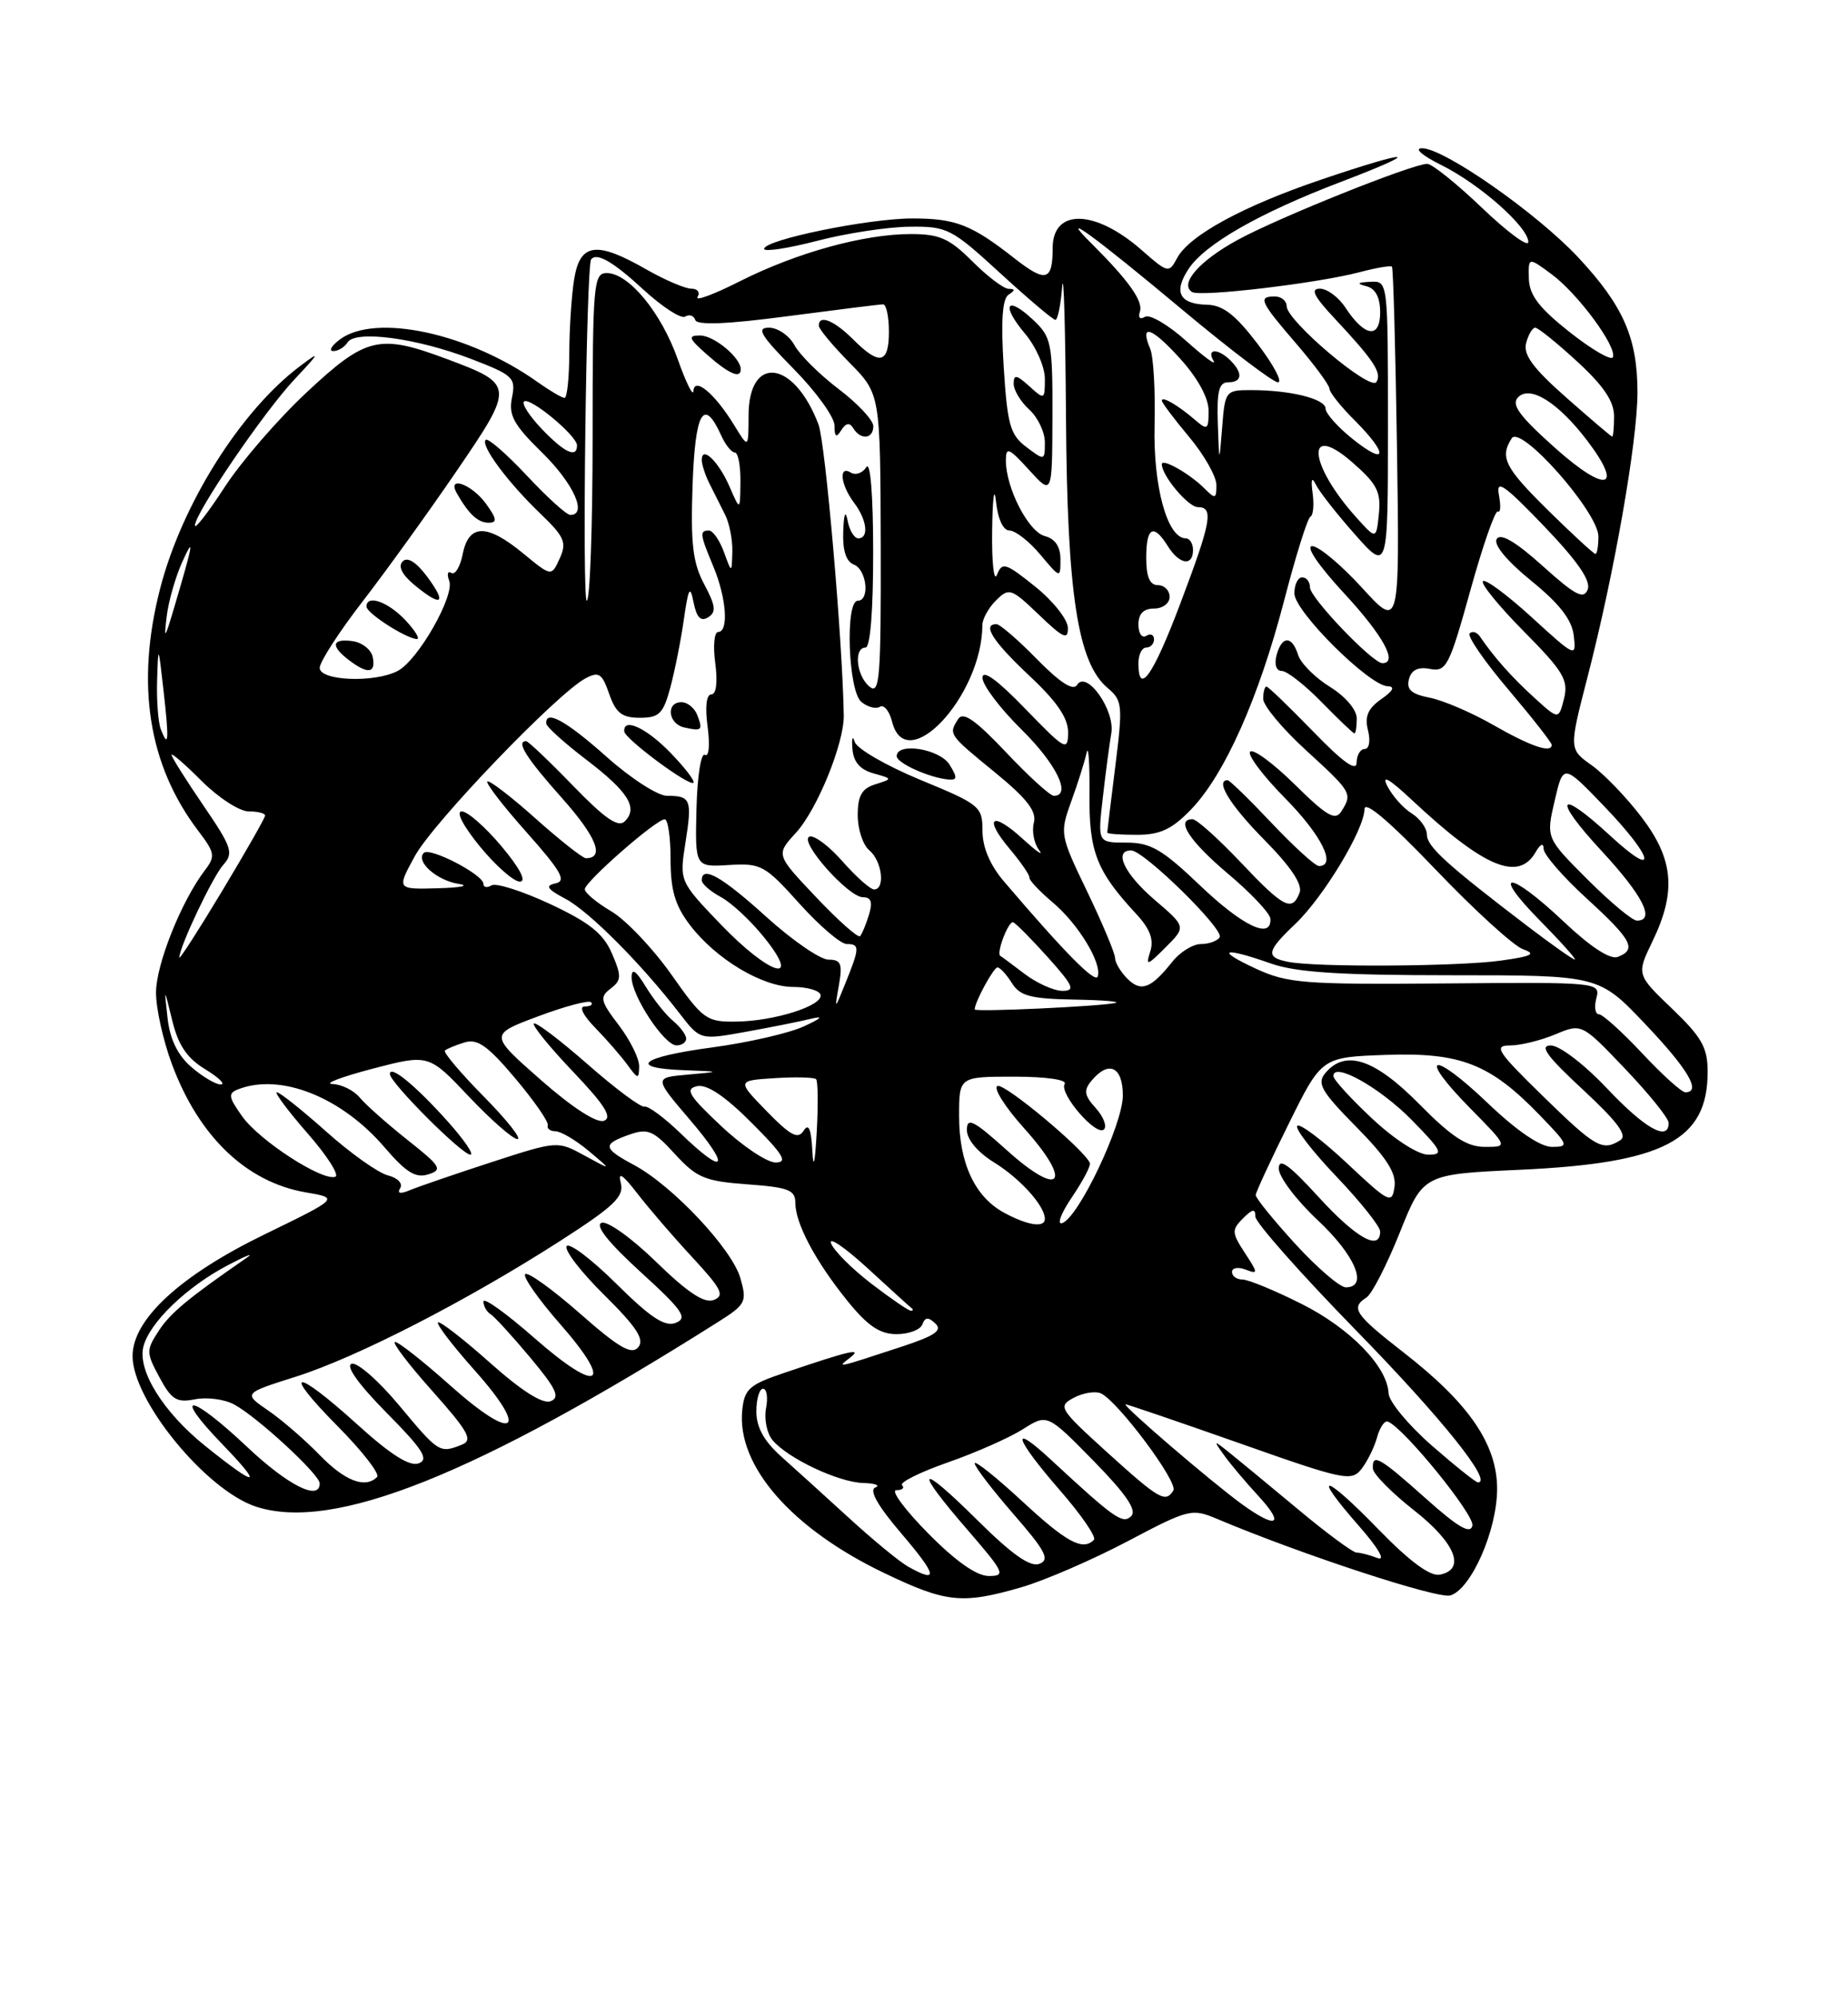<?xml version="1.0" encoding="UTF-8" standalone="no"?>
<!DOCTYPE svg PUBLIC "-//W3C//DTD SVG 1.1//EN" "http://www.w3.org/Graphics/SVG/1.1/DTD/svg11.dtd" >
<svg xmlns="http://www.w3.org/2000/svg" xmlns:xlink="http://www.w3.org/1999/xlink" version="1.1" viewBox="0 0 237 256">
 <g >
 <path fill="currentColor"
d=" M 131.07 203.42 C 134.06 202.54 140.15 199.90 144.61 197.55 C 152.46 193.41 152.84 193.31 156.11 194.69 C 166.94 199.26 184.44 204.99 186.02 204.49 C 188.70 203.64 192.00 196.11 192.00 190.83 C 192.00 185.12 188.39 179.85 179.98 173.33 C 173.75 168.48 173.17 167.63 175.25 166.30 C 175.94 165.86 177.86 162.12 179.51 158.00 C 182.51 150.50 182.51 150.50 195.00 149.93 C 213.38 149.08 219.00 146.15 219.00 137.39 C 219.00 134.26 218.26 132.95 214.43 129.28 C 209.87 124.91 209.87 124.91 211.93 120.64 C 215.01 114.28 214.64 110.13 210.51 104.72 C 208.60 102.21 205.72 99.22 204.12 98.08 C 201.21 96.01 201.21 96.01 203.60 86.76 C 207.02 73.54 210.00 56.54 210.00 50.29 C 210.00 43.31 208.18 39.18 202.39 32.98 C 197.05 27.28 185.19 19.00 182.37 19.00 C 181.31 19.00 182.38 19.93 184.83 21.15 C 189.76 23.59 196.00 29.10 196.00 31.02 C 196.00 31.73 193.33 29.76 190.07 26.65 C 186.82 23.54 183.65 21.00 183.04 21.00 C 181.16 21.00 164.00 27.87 158.78 30.72 C 153.84 33.40 151.21 36.39 152.88 37.43 C 153.95 38.09 168.97 36.31 174.35 34.89 C 176.47 34.33 178.34 34.01 178.51 34.18 C 178.68 34.36 178.97 44.88 179.16 57.56 C 179.50 80.62 179.50 80.62 174.65 75.31 C 171.98 72.39 169.12 70.00 168.29 70.00 C 167.40 70.00 169.07 72.47 172.39 76.06 C 177.39 81.46 179.33 85.00 177.29 85.00 C 176.02 85.00 168.00 76.62 168.00 75.29 C 168.00 74.58 167.55 74.00 167.00 74.00 C 166.45 74.00 166.00 74.93 166.00 76.06 C 166.00 78.36 175.60 87.90 177.97 87.96 C 178.95 87.99 178.67 88.55 177.14 89.61 C 175.43 90.81 174.99 91.83 175.44 93.61 C 175.78 94.96 175.59 96.00 175.02 96.00 C 174.46 96.00 173.99 96.79 173.98 97.75 C 173.97 98.95 172.21 97.69 168.40 93.75 C 165.33 90.59 162.64 88.00 162.42 88.00 C 162.19 88.00 162.00 88.71 162.00 89.57 C 162.00 90.44 164.47 93.41 167.50 96.17 C 173.38 101.55 173.47 101.71 172.02 104.00 C 171.25 105.23 170.17 104.61 166.06 100.56 C 163.30 97.84 160.72 95.94 160.33 96.34 C 159.94 96.73 161.95 99.41 164.81 102.31 C 169.47 107.03 171.45 111.00 169.15 111.00 C 168.67 111.00 165.95 108.52 163.09 105.50 C 160.23 102.47 157.69 100.00 157.44 100.00 C 155.79 100.00 157.75 103.20 162.14 107.64 C 165.55 111.09 167.07 113.37 166.67 114.42 C 165.71 116.92 164.63 116.36 159.09 110.50 C 156.23 107.48 153.46 105.00 152.94 105.00 C 150.71 105.00 152.54 107.82 157.50 112.00 C 160.44 114.47 162.87 117.06 162.92 117.75 C 163.10 120.48 159.40 118.73 153.91 113.50 C 149.06 108.87 147.57 108.00 144.46 108.00 C 140.77 108.00 140.77 108.00 141.43 102.25 C 141.79 99.09 142.28 95.38 142.52 94.00 C 143.04 91.06 139.34 85.83 138.13 87.79 C 137.64 88.59 135.95 87.51 132.99 84.49 C 130.57 82.02 128.23 80.00 127.79 80.00 C 125.91 80.00 127.34 82.23 132.00 86.60 C 135.56 89.93 136.99 92.03 136.98 93.89 C 136.96 96.34 136.62 96.15 131.48 90.84 C 127.88 87.12 126.00 85.76 126.00 86.88 C 126.00 87.81 128.25 90.79 131.00 93.50 C 135.47 97.90 137.47 102.00 135.15 102.00 C 134.67 102.00 131.91 99.49 129.01 96.41 C 125.06 92.25 123.51 91.17 122.88 92.16 C 121.63 94.13 121.63 94.12 127.60 99.00 C 131.71 102.36 132.97 103.99 132.59 105.45 C 132.31 106.52 132.61 108.09 133.25 108.95 C 133.90 109.80 132.98 109.18 131.22 107.57 C 127.20 103.89 126.06 104.73 129.51 108.83 C 130.94 110.53 132.07 112.17 132.02 112.49 C 131.97 112.81 133.32 114.24 135.00 115.66 C 138.27 118.40 141.35 123.46 140.78 125.16 C 140.47 126.08 136.52 122.08 128.75 112.97 C 126.97 110.89 126.00 108.60 126.00 106.50 C 126.00 103.37 125.68 103.11 118.04 99.96 C 113.66 98.15 109.87 95.96 109.61 95.08 C 109.34 94.21 109.21 94.61 109.32 95.96 C 109.44 97.65 110.29 98.64 112.00 99.12 C 114.50 99.82 114.50 99.82 112.25 100.53 C 110.52 101.07 110.00 101.99 110.00 104.49 C 110.00 106.29 110.67 108.32 111.50 109.00 C 113.12 110.35 113.56 114.00 112.10 114.00 C 111.61 114.00 109.80 112.39 108.07 110.43 C 106.35 108.46 104.43 107.02 103.82 107.23 C 102.35 107.72 108.77 115.00 110.67 115.00 C 111.73 115.00 111.94 115.63 111.44 117.25 C 111.06 118.49 110.55 119.72 110.30 119.99 C 110.06 120.26 107.53 118.02 104.68 115.01 C 99.50 109.55 99.50 109.55 102.06 106.76 C 104.80 103.78 108.27 95.26 108.21 91.68 C 108.05 81.99 105.85 56.74 104.97 54.41 C 101.83 46.13 96.00 45.40 96.00 53.29 C 95.99 57.50 95.99 57.50 94.16 54.50 C 91.68 50.45 89.03 48.23 88.93 50.13 C 88.89 50.88 87.98 49.05 86.92 46.05 C 84.79 40.04 80.63 35.00 77.81 35.00 C 76.12 35.00 76.00 36.39 76.00 56.00 C 76.00 67.55 75.66 77.00 75.25 77.00 C 74.64 77.00 75.18 34.06 75.81 33.25 C 76.52 32.32 78.63 33.54 82.48 37.09 C 84.92 39.33 87.34 40.91 87.87 40.58 C 88.40 40.25 88.98 40.45 89.17 41.02 C 89.40 41.71 93.31 41.55 101.01 40.53 C 107.33 39.70 112.84 39.01 113.25 39.01 C 113.66 39.00 114.00 40.58 114.00 42.50 C 114.00 46.64 112.81 46.90 109.41 43.50 C 106.96 41.05 104.99 40.27 105.01 41.75 C 105.01 42.16 106.79 44.30 108.96 46.50 C 112.90 50.50 112.90 50.50 112.95 69.87 C 112.99 86.98 112.82 89.10 111.50 88.00 C 109.82 86.60 109.46 83.00 111.00 83.00 C 111.61 83.00 111.99 78.26 111.98 70.75 C 111.98 63.38 111.62 59.05 111.10 59.88 C 110.62 60.64 109.72 60.95 109.11 60.57 C 107.52 59.59 107.80 62.15 109.53 64.44 C 111.19 66.63 111.47 69.00 110.07 69.00 C 109.56 69.00 108.94 67.99 108.71 66.75 C 108.43 65.31 108.22 65.81 108.14 68.14 C 108.05 70.55 108.51 71.98 109.50 72.36 C 111.16 73.00 111.59 77.00 110.00 77.00 C 108.37 77.00 108.77 88.57 110.46 89.96 C 111.26 90.63 112.33 90.91 112.85 90.59 C 113.36 90.27 114.07 91.14 114.41 92.51 C 116.21 99.65 125.96 89.19 125.99 80.08 C 126.00 79.31 126.79 77.89 127.75 76.94 C 129.41 75.30 129.69 75.40 133.25 78.81 C 136.38 81.81 136.99 82.08 136.95 80.45 C 136.92 79.38 135.03 77.00 132.74 75.17 C 128.96 72.14 128.52 72.00 127.86 73.67 C 127.47 74.68 127.18 72.12 127.24 68.00 C 127.29 63.88 127.51 62.19 127.73 64.25 C 127.97 66.54 128.65 68.00 129.47 68.00 C 130.21 68.00 131.99 69.38 133.41 71.08 C 135.99 74.15 136.00 74.15 136.00 71.69 C 136.00 70.07 135.32 69.05 133.99 68.71 C 131.89 68.16 129.00 62.55 129.00 59.02 C 129.00 57.23 129.37 57.38 131.97 60.23 C 134.94 63.50 134.94 63.50 134.97 53.42 C 135.00 43.96 134.85 43.21 132.50 41.00 C 129.08 37.79 128.33 39.06 131.46 42.77 C 132.86 44.43 134.00 47.03 134.00 48.55 C 134.00 51.25 133.95 51.27 132.00 49.50 C 130.36 48.02 130.00 47.96 130.00 49.19 C 130.00 50.02 130.90 51.50 132.00 52.50 C 133.10 53.50 134.00 55.39 134.00 56.70 C 134.00 59.06 133.96 59.06 131.63 57.30 C 129.55 55.73 129.19 54.46 128.72 47.01 C 128.35 41.14 128.55 38.27 129.35 37.77 C 130.21 37.21 130.21 37.03 129.35 37.02 C 128.72 37.01 126.63 35.43 124.70 33.50 C 121.76 30.56 120.49 30.00 116.81 30.00 C 110.79 30.00 102.17 32.38 94.89 36.05 C 91.54 37.74 89.10 38.65 89.46 38.06 C 89.82 37.48 89.46 37.00 88.66 37.00 C 87.86 37.00 85.25 35.88 82.85 34.51 C 76.49 30.87 74.40 31.15 73.64 35.75 C 73.30 37.81 73.02 42.09 73.01 45.25 C 73.00 48.41 72.73 51.00 72.40 51.00 C 72.08 51.00 70.54 50.10 68.99 49.00 C 60.14 42.69 48.09 40.10 43.56 43.53 C 42.49 44.34 42.13 45.00 42.75 45.00 C 43.37 45.00 44.19 44.50 44.57 43.89 C 45.56 42.28 53.40 43.32 60.35 45.98 C 65.83 48.08 66.17 48.40 65.66 50.96 C 65.20 53.23 65.87 54.44 69.56 58.05 C 73.57 61.99 75.37 66.00 73.14 66.00 C 72.66 66.00 70.14 63.72 67.54 60.93 C 64.93 58.15 62.57 56.10 62.29 56.38 C 61.59 57.07 65.10 61.81 69.34 65.87 C 72.40 68.81 72.71 69.54 71.78 71.58 C 70.72 73.91 70.72 73.91 67.13 70.96 C 62.47 67.11 60.13 67.12 59.35 70.98 C 59.03 72.62 58.37 73.73 57.89 73.43 C 57.41 73.14 57.29 73.59 57.61 74.44 C 58.34 76.33 53.64 84.59 51.03 85.98 C 48.10 87.55 41.00 87.28 41.00 85.60 C 41.00 84.84 43.49 80.98 46.54 77.04 C 49.58 73.10 55.00 65.58 58.58 60.34 C 66.00 49.48 65.98 49.26 57.37 46.04 C 48.63 42.77 46.98 43.15 39.37 50.25 C 35.68 53.69 30.94 59.16 28.83 62.41 C 26.72 65.65 25.00 67.88 25.00 67.36 C 25.00 65.77 33.87 52.75 37.81 48.58 C 41.04 45.14 41.13 44.93 38.50 46.91 C 30.86 52.64 23.32 64.63 20.53 75.46 C 17.38 87.71 19.03 98.10 25.44 106.51 C 27.56 109.30 27.64 109.76 26.28 111.54 C 23.27 115.48 20.02 123.59 20.01 127.21 C 20.00 129.25 20.93 133.42 22.08 136.48 C 25.53 145.71 31.63 151.53 39.22 152.83 C 43.50 153.56 43.50 153.56 33.92 158.22 C 23.12 163.47 17.00 169.11 17.00 173.81 C 17.00 179.49 26.42 190.99 32.80 193.10 C 42.72 196.37 60.93 189.11 92.03 169.48 C 95.66 167.19 95.82 166.87 94.95 163.82 C 93.88 160.09 86.30 152.02 81.38 149.36 C 77.29 147.17 77.21 146.66 80.71 145.43 C 83.09 144.59 83.79 144.89 86.56 147.92 C 89.36 150.97 90.40 151.40 95.86 151.80 C 101.10 152.18 102.00 152.52 102.00 154.17 C 102.00 156.82 104.59 161.68 108.69 166.75 C 111.28 169.95 112.84 171.00 114.98 171.00 C 116.55 171.00 118.04 170.44 118.29 169.75 C 118.64 168.81 119.05 168.78 119.96 169.64 C 120.89 170.51 119.92 171.19 115.84 172.54 C 107.13 175.40 107.27 175.37 109.00 174.03 C 110.71 172.71 109.07 173.08 100.50 175.99 C 96.09 177.48 95.46 178.04 95.19 180.77 C 94.48 187.87 101.51 195.93 113.40 201.62 C 121.36 205.44 123.41 205.65 131.07 203.42 Z  M 152.75 103.75 C 157.06 99.28 161.43 89.48 164.68 77.00 C 166.18 71.22 167.70 66.37 168.06 66.22 C 168.42 66.06 168.54 64.71 168.34 63.22 C 168.10 61.44 168.24 61.05 168.74 62.09 C 169.16 62.97 171.41 65.84 173.75 68.48 C 178.00 73.28 178.00 73.28 178.00 54.64 C 178.00 36.00 178.00 36.00 175.75 36.12 C 174.06 36.20 173.93 36.35 175.25 36.69 C 176.41 36.99 177.00 38.13 177.00 40.04 C 177.00 43.47 175.01 43.19 172.54 39.42 C 171.67 38.09 170.20 37.00 169.27 37.00 C 168.03 37.00 168.49 37.96 171.10 40.75 C 176.21 46.21 177.25 47.79 176.52 48.96 C 175.76 50.20 165.03 41.14 165.01 39.25 C 165.01 38.56 164.32 38.00 163.50 38.00 C 161.29 38.00 161.58 38.64 166.25 44.06 C 168.59 46.78 170.50 49.37 170.50 49.83 C 170.50 50.28 171.96 52.12 173.75 53.90 C 178.07 58.22 177.91 59.81 173.50 56.29 C 171.58 54.76 170.00 52.99 170.00 52.38 C 170.00 51.12 165.49 50.00 160.43 50.00 C 157.19 50.00 157.10 50.11 156.74 54.75 C 156.36 59.50 156.36 59.50 156.18 54.25 C 156.04 50.17 156.33 49.00 157.50 49.00 C 159.31 49.00 159.43 47.83 157.80 46.20 C 156.22 44.62 154.68 44.66 155.63 46.25 C 156.04 46.94 154.47 45.80 152.15 43.72 C 149.82 41.63 147.43 40.23 146.83 40.61 C 146.20 41.00 145.93 40.72 146.19 39.94 C 146.63 38.60 144.75 35.96 140.00 31.23 C 135.42 26.68 140.38 30.29 151.63 39.70 C 157.75 44.81 163.27 49.00 163.89 49.00 C 164.52 49.00 163.34 46.78 161.27 44.06 C 158.44 40.35 156.83 39.10 154.81 39.06 C 151.27 38.98 150.47 37.46 152.41 34.50 C 154.50 31.30 161.50 27.30 171.95 23.32 C 182.69 19.23 181.25 19.03 169.56 22.98 C 159.46 26.39 152.52 30.16 150.96 33.08 C 149.91 35.04 149.78 35.01 146.42 32.06 C 140.44 26.81 135.00 26.69 135.00 31.80 C 135.00 36.02 134.12 36.26 130.11 33.12 C 124.59 28.79 122.56 28.00 117.01 28.00 C 111.35 28.00 98.00 30.74 98.00 31.90 C 98.00 32.30 101.04 31.84 104.75 30.88 C 108.46 29.91 113.80 29.09 116.61 29.06 C 121.48 29.00 122.01 29.27 128.26 35.00 C 131.86 38.30 135.05 41.00 135.35 41.00 C 135.64 41.00 136.04 39.09 136.22 36.75 C 136.41 34.41 136.63 41.95 136.71 53.50 C 136.86 76.20 138.22 84.97 142.06 88.19 C 143.95 89.78 144.01 90.40 143.04 98.17 C 142.47 102.72 142.00 106.57 142.00 106.72 C 142.00 106.88 143.71 107.00 145.80 107.00 C 148.78 107.00 150.29 106.30 152.75 103.75 Z  M 121.77 98.00 C 120.51 95.98 115.00 95.10 115.00 96.92 C 115.00 97.83 119.37 99.77 121.76 99.92 C 122.77 99.98 122.77 99.60 121.77 98.00 Z  M 174.00 92.08 C 174.00 90.97 172.54 89.26 170.55 88.03 C 168.66 86.86 166.82 85.02 166.48 83.95 C 165.69 81.43 164.38 81.46 163.71 84.00 C 163.40 85.18 163.68 86.00 164.39 86.00 C 165.05 86.00 167.35 87.80 169.50 90.00 C 171.65 92.20 173.54 94.00 173.70 94.00 C 173.87 94.00 174.00 93.14 174.00 92.08 Z  M 47.81 84.25 C 47.63 83.29 46.47 82.36 45.24 82.18 C 42.55 81.80 42.35 82.79 44.75 84.61 C 47.16 86.44 48.21 86.32 47.81 84.25 Z  M 52.00 79.50 C 49.76 77.12 47.00 76.15 47.00 77.75 C 47.00 78.57 51.93 81.76 53.42 81.91 C 53.93 81.96 53.29 80.88 52.00 79.50 Z  M 54.84 73.99 C 53.41 72.06 52.27 71.33 51.65 71.95 C 51.02 72.58 51.54 73.63 53.09 74.93 C 56.61 77.85 57.38 77.44 54.84 73.99 Z  M 62.30 64.53 C 60.47 62.03 57.26 60.91 58.60 63.25 C 60.12 65.91 61.30 67.00 62.67 67.00 C 63.80 67.00 63.72 66.49 62.30 64.53 Z  M 109.43 54.89 C 110.39 56.45 112.00 56.27 112.00 54.62 C 112.00 53.86 110.00 51.72 107.56 49.87 C 105.12 48.02 102.57 45.49 101.89 44.25 C 101.22 43.01 99.74 42.00 98.62 42.00 C 96.95 42.00 97.55 42.99 101.78 47.28 C 104.65 50.19 107.01 53.45 107.02 54.53 C 107.03 56.02 107.24 56.17 107.89 55.14 C 108.49 54.20 108.96 54.12 109.43 54.89 Z  M 95.00 47.33 C 95.00 45.85 91.57 43.00 89.79 43.00 C 88.17 43.00 88.30 43.36 90.69 45.47 C 93.50 47.94 95.00 48.59 95.00 47.33 Z  M 116.50 200.82 C 115.40 200.21 111.99 197.41 108.92 194.60 C 105.85 191.80 101.91 188.22 100.17 186.67 C 97.98 184.71 97.00 182.93 97.00 180.92 C 97.00 179.31 97.39 178.00 97.86 178.00 C 98.34 178.00 98.51 179.13 98.24 180.51 C 97.98 181.88 98.35 183.72 99.07 184.58 C 101.00 186.91 107.52 189.99 110.71 190.08 C 112.24 190.12 112.94 190.39 112.25 190.66 C 111.42 191.00 112.59 193.04 115.62 196.58 C 120.18 201.93 120.41 203.00 116.50 200.82 Z  M 119.00 196.50 C 116.01 193.47 114.19 191.00 114.95 191.00 C 115.71 191.00 116.04 190.71 115.69 190.36 C 115.34 190.01 117.97 188.70 121.53 187.45 C 125.10 186.21 129.43 184.29 131.16 183.20 C 134.31 181.20 134.31 181.20 140.23 187.23 C 144.39 191.47 145.83 193.57 145.08 194.32 C 144.00 195.40 142.97 194.68 134.75 187.07 C 129.44 182.15 130.10 184.31 135.96 191.05 C 138.69 194.18 140.64 197.03 140.29 197.37 C 138.85 198.81 136.79 197.70 131.06 192.39 C 127.73 189.31 125.00 187.14 125.00 187.56 C 125.00 187.99 127.24 190.92 129.98 194.07 C 134.10 198.80 134.67 199.91 133.30 200.44 C 132.12 200.89 129.78 199.24 125.32 194.82 C 117.71 187.28 117.05 187.98 124.10 196.11 C 128.81 201.56 129.02 202.00 126.81 202.00 C 125.25 202.00 122.56 200.11 119.00 196.50 Z  M 176.79 196.03 C 169.79 188.82 168.05 188.49 174.24 195.54 C 176.76 198.41 177.75 200.11 176.67 199.70 C 175.66 199.31 174.45 199.00 173.98 199.00 C 173.50 199.00 170.05 196.45 166.31 193.32 C 162.56 190.20 158.61 186.94 157.52 186.07 C 155.63 184.57 155.60 184.59 156.97 186.50 C 157.75 187.60 159.74 189.96 161.39 191.75 C 164.86 195.50 163.71 196.03 159.21 192.75 C 155.22 189.84 143.76 180.00 144.36 180.00 C 144.61 180.00 151.22 182.26 159.04 185.01 C 172.40 189.73 173.34 189.92 174.62 188.26 C 175.37 187.29 176.27 185.47 176.61 184.21 C 176.96 182.94 177.58 182.04 177.99 182.21 C 180.04 183.01 189.11 194.16 188.83 195.53 C 188.59 196.69 187.01 195.78 182.84 192.05 C 176.89 186.74 175.95 186.21 176.07 188.25 C 176.12 188.94 178.48 191.33 181.32 193.56 C 186.67 197.75 188.04 201.18 184.64 201.83 C 183.41 202.07 180.77 200.12 176.79 196.03 Z  M 142.00 186.16 C 135.83 180.56 135.64 180.26 137.70 179.16 C 138.89 178.53 140.45 178.27 141.18 178.59 C 143.32 179.54 151.13 189.98 150.48 191.04 C 149.47 192.66 148.68 192.20 142.00 186.16 Z  M 31.70 185.46 C 24.36 178.54 21.93 178.30 28.54 185.14 C 33.86 190.66 33.05 190.73 26.33 185.34 C 20.95 181.03 17.61 175.67 18.39 172.60 C 19.16 169.53 23.96 164.91 29.25 162.15 C 31.59 160.92 32.66 160.51 31.64 161.21 C 24.06 166.45 21.86 168.28 20.36 170.57 C 18.74 173.05 18.74 173.37 20.45 176.54 C 21.99 179.40 22.66 179.82 25.01 179.35 C 26.52 179.05 28.78 179.34 30.02 180.01 C 32.96 181.58 41.00 188.99 41.00 190.13 C 41.00 192.44 36.94 190.40 31.70 185.46 Z  M 40.98 186.48 C 39.11 184.55 36.14 181.98 34.38 180.78 C 31.19 178.59 31.19 178.59 37.95 176.45 C 45.78 173.97 59.89 166.72 71.83 159.06 C 78.80 154.58 80.07 153.36 79.61 151.60 C 79.22 150.12 79.86 150.53 81.76 153.00 C 83.25 154.93 86.44 158.63 88.86 161.23 C 92.55 165.22 92.97 166.07 91.54 166.62 C 90.33 167.09 88.20 165.68 84.17 161.76 C 81.03 158.70 77.90 156.46 77.15 156.73 C 76.27 157.06 78.03 159.27 82.15 163.03 C 87.55 167.95 88.23 168.93 86.67 169.55 C 85.27 170.10 83.45 168.91 79.04 164.54 C 75.85 161.38 72.98 159.22 72.67 159.73 C 72.35 160.24 74.53 163.07 77.52 166.01 C 81.65 170.10 82.68 171.68 81.86 172.67 C 81.01 173.70 79.41 172.78 74.36 168.34 C 70.84 165.25 67.68 162.98 67.35 163.31 C 67.03 163.64 69.04 166.52 71.83 169.70 C 78.82 177.66 76.82 178.77 68.56 171.52 C 64.95 168.35 62.00 166.23 62.00 166.82 C 62.00 167.40 62.41 168.13 62.91 168.44 C 63.41 168.75 65.70 171.25 68.00 174.00 C 71.36 178.02 71.87 179.11 70.61 179.60 C 69.59 179.99 66.87 178.26 62.81 174.64 C 59.38 171.59 56.39 169.28 56.17 169.50 C 55.94 169.72 58.06 172.49 60.88 175.65 C 67.98 183.62 65.98 184.92 57.81 177.64 C 54.34 174.54 51.13 172.01 50.67 172.00 C 50.21 172.00 52.34 174.81 55.40 178.24 C 60.09 183.51 60.69 184.59 59.23 185.17 C 56.38 186.30 56.26 186.22 51.23 180.18 C 48.57 176.99 45.81 174.56 45.09 174.80 C 44.29 175.07 45.98 177.44 49.58 181.08 C 54.24 185.79 55.04 187.05 53.70 187.56 C 52.55 188.00 50.11 186.46 45.85 182.60 C 37.73 175.25 35.97 175.39 43.31 182.81 C 46.47 186.00 48.74 188.92 48.36 189.31 C 46.84 190.83 44.23 189.83 40.98 186.48 Z  M 183.59 185.25 C 180.61 182.64 178.13 179.64 178.08 178.59 C 177.93 175.15 173.13 170.22 166.85 167.09 C 163.46 165.39 160.08 164.00 159.34 164.00 C 158.60 164.00 158.00 163.56 158.00 163.03 C 158.00 162.50 158.79 162.36 159.75 162.73 C 161.37 163.35 161.36 163.20 159.65 160.59 C 157.96 158.00 157.94 157.64 159.40 156.17 C 160.64 154.93 161.00 154.88 161.00 155.94 C 161.00 156.69 166.81 163.25 173.90 170.51 C 184.88 181.75 191.50 190.00 189.54 190.00 C 189.25 190.00 186.58 187.86 183.59 185.25 Z  M 111.77 164.55 C 109.29 162.65 106.96 160.33 106.59 159.38 C 106.23 158.44 108.31 159.85 111.22 162.51 C 114.12 165.18 116.69 167.51 116.92 167.68 C 117.15 167.86 117.10 168.00 116.81 168.00 C 116.52 168.00 114.25 166.45 111.77 164.55 Z  M 166.10 159.42 C 163.30 156.35 161.02 153.54 161.04 153.17 C 161.06 152.80 162.97 148.68 165.29 144.00 C 169.50 135.50 169.50 135.50 177.71 135.21 C 187.31 134.87 191.10 136.35 197.45 142.92 C 201.17 146.76 201.27 147.00 199.04 147.00 C 197.54 147.00 194.54 144.96 190.79 141.38 C 183.61 134.53 181.68 135.07 188.52 142.02 C 193.42 147.00 193.42 147.00 190.43 147.00 C 188.12 147.00 186.18 145.73 182.00 141.50 C 176.27 135.70 172.52 134.47 169.96 137.55 C 168.86 138.87 169.45 139.89 173.92 144.42 C 177.83 148.38 179.09 150.35 178.84 152.12 C 178.52 154.36 178.17 154.19 172.74 149.09 C 169.57 146.12 166.70 143.96 166.37 144.30 C 166.04 144.63 168.29 147.55 171.38 150.79 C 174.47 154.03 177.00 157.20 177.00 157.84 C 177.00 160.42 173.93 158.70 169.10 153.42 C 165.30 149.26 164.00 148.33 164.00 149.78 C 164.00 150.85 166.25 153.83 169.00 156.40 C 173.81 160.90 175.53 165.00 172.60 165.00 C 171.83 165.00 168.91 162.49 166.10 159.42 Z  M 128.76 155.43 C 125.02 153.40 123.00 149.07 123.00 143.05 C 123.00 138.00 123.00 138.00 130.06 138.00 C 134.14 138.00 136.88 138.39 136.54 138.93 C 135.79 140.15 140.61 145.72 141.58 144.76 C 141.99 144.35 141.51 143.12 140.52 142.02 C 139.05 140.40 138.95 139.76 139.98 138.52 C 142.19 135.86 144.00 136.71 144.00 140.41 C 144.00 144.12 138.31 156.08 136.22 156.77 C 135.51 157.00 136.08 155.49 137.49 153.42 C 138.90 151.34 139.93 149.38 139.77 149.05 C 138.93 147.23 128.90 138.87 127.94 139.19 C 127.32 139.39 128.84 141.83 131.33 144.60 C 137.65 151.63 136.10 153.69 129.16 147.46 C 124.86 143.59 124.00 143.15 124.00 144.83 C 124.00 146.05 125.38 147.69 127.50 149.00 C 130.85 151.07 134.00 154.57 134.00 156.22 C 134.00 157.41 131.80 157.08 128.76 155.43 Z  M 51.33 152.28 C 51.69 151.69 50.99 150.96 49.74 150.65 C 48.51 150.34 44.95 147.82 41.84 145.04 C 38.73 142.27 35.88 140.00 35.51 140.00 C 35.15 140.00 36.91 142.36 39.43 145.25 C 41.96 148.13 43.56 150.65 43.00 150.83 C 41.30 151.40 33.27 146.19 31.07 143.10 C 29.27 140.57 29.21 140.13 30.59 139.60 C 36.02 137.52 43.80 140.62 49.32 147.06 C 52.07 150.27 53.31 151.04 54.93 150.52 C 56.80 149.93 56.54 149.49 52.25 146.10 C 49.64 144.03 46.88 141.58 46.13 140.67 C 45.37 139.75 43.80 138.98 42.63 138.94 C 41.46 138.91 43.76 138.04 47.74 136.99 C 54.98 135.10 54.98 135.10 60.13 140.55 C 62.97 143.55 65.77 146.00 66.36 146.00 C 66.95 146.00 65.00 143.54 62.02 140.52 C 59.05 137.51 56.82 134.87 57.06 134.65 C 57.30 134.43 58.44 133.96 59.58 133.61 C 61.24 133.10 62.57 134.05 66.08 138.22 C 68.51 141.10 70.39 143.81 70.25 144.23 C 70.11 144.65 70.56 145.00 71.25 145.00 C 71.94 145.01 73.85 146.14 75.50 147.52 C 78.50 150.04 78.50 150.04 75.00 148.13 C 71.50 146.21 71.50 146.21 63.00 148.97 C 58.33 150.49 53.64 152.10 52.59 152.54 C 51.32 153.07 50.89 152.98 51.33 152.28 Z  M 57.43 143.75 C 53.29 139.13 50.00 136.43 50.00 137.66 C 50.00 138.75 59.24 148.00 60.33 148.00 C 60.83 148.00 59.52 146.09 57.43 143.75 Z  M 104.18 147.50 C 104.03 144.67 103.70 143.92 103.06 144.93 C 102.34 146.07 101.39 145.57 98.33 142.43 C 94.50 138.50 94.50 138.50 99.36 138.19 C 102.03 138.02 104.41 138.08 104.66 138.32 C 104.90 138.57 104.94 141.63 104.74 145.13 C 104.52 149.11 104.31 150.00 104.18 147.50 Z  M 87.32 145.30 C 85.22 143.27 83.12 141.71 82.65 141.84 C 82.18 141.96 78.90 139.52 75.36 136.41 C 71.81 133.30 68.71 130.95 68.47 131.19 C 68.23 131.43 70.49 134.21 73.49 137.36 C 77.55 141.62 78.57 143.23 77.46 143.65 C 76.55 144.00 73.44 142.00 69.36 138.42 C 62.75 132.61 62.75 132.61 69.00 130.27 C 72.45 128.98 75.50 128.17 75.80 128.46 C 76.09 128.76 75.73 129.00 75.00 129.00 C 74.21 129.00 74.77 130.13 76.35 131.75 C 77.82 133.26 79.68 135.40 80.48 136.50 C 81.82 138.34 81.94 138.36 81.97 136.68 C 81.99 135.68 80.81 133.31 79.36 131.40 C 76.99 128.30 76.88 127.80 78.30 126.72 C 79.71 125.64 79.73 125.12 78.48 122.21 C 77.38 119.66 75.62 118.25 70.57 115.88 C 66.99 114.21 63.60 113.13 63.03 113.48 C 62.46 113.83 62.00 113.74 62.00 113.29 C 62.00 112.11 55.12 108.54 54.35 109.32 C 53.26 110.41 56.02 112.86 58.82 113.29 C 60.30 113.52 59.11 113.77 56.19 113.85 C 50.87 114.00 50.87 114.00 53.19 109.75 C 55.52 105.46 71.41 88.92 75.08 86.95 C 76.80 86.04 77.21 86.30 78.13 88.95 C 78.98 91.39 79.77 92.00 82.06 92.00 C 84.54 92.00 85.06 91.48 85.96 88.15 C 86.53 86.03 87.32 82.09 87.70 79.40 C 88.29 75.30 88.50 74.95 88.95 77.22 C 89.34 79.16 89.88 79.71 90.82 79.12 C 91.88 78.46 91.78 77.64 90.32 74.90 C 88.85 72.15 88.56 69.71 88.82 62.19 C 89.15 52.75 90.24 50.85 92.49 55.81 C 93.03 57.02 93.82 58.00 94.24 58.00 C 94.66 58.00 94.98 59.69 94.96 61.75 C 94.92 65.50 94.92 65.50 93.56 62.37 C 92.15 59.13 90.00 57.07 90.00 58.95 C 90.00 59.54 90.45 60.92 91.00 62.01 C 91.55 63.11 92.45 64.89 93.00 65.99 C 93.55 67.08 93.96 69.22 93.92 70.74 C 93.84 73.50 93.84 73.50 92.84 70.75 C 92.29 69.24 91.42 68.00 90.92 68.00 C 89.69 68.00 89.75 68.46 91.50 72.65 C 93.17 76.66 93.48 81.00 92.10 81.00 C 91.60 81.00 91.43 82.80 91.73 85.00 C 92.05 87.44 91.86 89.00 91.23 89.00 C 90.59 89.00 90.40 90.60 90.75 93.15 C 91.06 95.51 90.92 97.07 90.40 96.75 C 89.90 96.45 89.42 99.54 89.32 103.67 C 89.14 111.14 89.14 111.14 93.49 110.87 C 97.60 110.62 98.11 110.90 102.51 115.80 C 105.08 118.66 107.82 121.00 108.59 121.00 C 110.28 121.00 110.26 121.47 108.43 126.00 C 107.02 129.50 107.02 129.50 107.59 126.25 C 108.07 123.52 107.85 123.00 106.25 123.00 C 105.20 123.00 101.61 120.53 98.26 117.50 C 92.56 112.34 90.00 110.89 90.00 112.83 C 90.00 113.29 91.10 114.25 92.44 114.97 C 93.79 115.69 96.29 118.02 97.99 120.14 C 102.94 126.29 98.74 125.04 92.43 118.48 C 87.13 112.95 87.13 112.95 87.91 107.99 C 88.78 102.47 88.60 102.00 85.53 102.00 C 84.36 102.00 80.87 99.75 77.79 97.00 C 72.60 92.38 69.92 90.90 70.06 92.75 C 70.09 93.16 72.36 95.21 75.11 97.31 C 80.57 101.47 81.87 103.53 80.13 105.27 C 79.29 106.11 77.59 104.94 73.48 100.70 C 70.44 97.56 67.74 95.00 67.48 95.00 C 66.13 95.00 67.48 97.14 72.07 102.29 C 76.50 107.26 77.59 110.00 75.14 110.00 C 74.73 110.00 71.81 107.70 68.65 104.88 C 65.49 102.06 62.72 99.94 62.50 100.17 C 62.28 100.39 64.55 103.34 67.56 106.71 C 71.95 111.65 72.68 112.92 71.26 113.22 C 69.87 113.52 70.14 113.94 72.53 115.21 C 75.57 116.83 82.23 123.51 87.16 129.90 C 89.79 133.31 89.79 133.31 95.65 132.25 C 98.87 131.67 102.62 130.92 104.00 130.58 C 105.67 130.18 105.38 130.50 103.10 131.55 C 101.23 132.42 95.94 133.63 91.35 134.25 C 82.13 135.48 80.38 136.90 87.75 137.17 C 92.50 137.35 92.50 137.35 88.18 137.74 C 83.86 138.12 83.86 138.12 88.51 143.56 C 93.80 149.75 93.05 150.85 87.32 145.30 Z  M 88.00 133.12 C 88.00 132.64 87.25 131.63 86.34 130.87 C 85.42 130.12 83.85 128.15 82.84 126.50 C 81.55 124.39 81.01 124.03 81.00 125.26 C 81.00 127.63 85.18 133.97 86.75 133.99 C 87.44 133.99 88.00 133.61 88.00 133.12 Z  M 64.34 108.50 C 62.27 106.03 59.97 104.00 59.22 104.00 C 58.43 104.00 59.39 105.86 61.55 108.50 C 63.58 110.97 65.88 113.00 66.67 113.00 C 67.56 113.00 66.69 111.31 64.34 108.50 Z  M 85.99 96.49 C 82.89 93.29 79.91 91.92 80.06 93.75 C 80.14 94.71 88.36 100.81 88.93 100.33 C 89.17 100.13 87.84 98.40 85.99 96.49 Z  M 89.42 91.64 C 89.07 90.74 88.16 90.00 87.39 90.00 C 85.37 90.00 85.68 92.78 87.75 93.24 C 90.02 93.75 90.17 93.61 89.42 91.64 Z  M 92.48 144.32 C 88.33 140.42 87.81 139.58 89.39 139.22 C 90.66 138.94 92.94 140.46 96.38 143.90 C 100.46 147.98 101.08 149.00 99.47 149.00 C 98.36 149.00 95.22 146.90 92.48 144.32 Z  M 175.96 143.36 C 173.23 140.81 171.00 138.36 171.00 137.92 C 171.00 136.05 176.97 139.40 181.04 143.54 C 184.96 147.54 185.18 148.00 183.17 148.00 C 181.87 148.00 178.82 146.04 175.96 143.36 Z  M 197.86 140.48 C 192.02 134.78 191.51 134.00 193.64 134.00 C 194.97 134.00 197.59 133.36 199.46 132.58 C 202.85 131.16 202.85 131.16 208.43 137.01 C 211.49 140.22 214.00 143.33 214.00 143.93 C 214.00 146.36 210.98 144.68 206.09 139.50 C 203.16 136.40 200.01 134.00 198.89 134.00 C 197.37 134.00 198.37 135.37 203.00 139.66 C 207.44 143.78 208.75 145.54 207.80 146.14 C 205.51 147.59 204.63 147.09 197.86 140.48 Z  M 210.60 135.00 C 208.02 132.25 205.53 130.00 205.05 130.00 C 204.58 130.00 204.43 129.07 204.73 127.94 C 205.26 125.91 205.00 125.88 185.38 126.05 C 167.14 126.20 165.13 126.04 161.00 124.13 C 155.75 121.69 156.88 121.34 163.00 123.50 C 166.20 124.63 171.91 125.00 186.15 125.00 C 205.05 125.00 205.05 125.00 210.99 131.25 C 216.50 137.05 218.24 140.00 216.14 140.00 C 215.66 140.00 213.17 137.75 210.60 135.00 Z  M 24.52 136.75 C 22.78 135.24 21.79 133.19 21.49 130.50 C 21.04 126.50 21.04 126.50 22.09 130.81 C 22.86 133.97 23.98 135.63 26.32 137.05 C 28.07 138.12 28.96 138.99 28.31 139.00 C 27.65 139.00 25.95 137.99 24.52 136.75 Z  M 86.10 124.91 C 83.73 121.56 80.27 117.91 78.40 116.81 C 76.53 115.71 75.00 114.43 75.00 113.98 C 75.00 113.02 84.14 105.02 85.25 105.01 C 85.66 105.00 86.00 107.32 86.00 110.16 C 86.00 114.10 86.58 116.07 88.48 118.56 C 91.80 122.92 97.77 126.50 101.73 126.50 C 103.50 126.50 105.08 126.95 105.23 127.50 C 105.60 128.88 99.35 130.88 94.45 130.94 C 90.60 131.00 90.17 130.69 86.10 124.91 Z  M 125.00 129.38 C 125.00 128.46 127.42 124.00 127.92 124.00 C 128.25 124.00 129.08 124.90 129.77 126.00 C 130.80 127.66 132.18 128.02 137.76 128.12 C 141.47 128.18 143.82 128.38 143.00 128.56 C 140.92 129.00 125.00 129.74 125.00 129.38 Z  M 131.38 124.81 C 129.80 123.61 128.41 122.58 128.29 122.52 C 127.72 122.23 129.35 117.96 129.94 118.21 C 130.31 118.37 132.33 120.41 134.43 122.75 C 137.67 126.37 137.94 127.00 136.25 127.00 C 135.16 127.00 132.97 126.02 131.38 124.81 Z  M 144.58 125.44 C 143.71 124.57 143.00 123.37 143.00 122.78 C 143.00 122.19 141.40 118.38 139.44 114.30 C 135.92 107.00 135.90 106.84 137.39 102.70 C 138.23 100.39 139.11 97.60 139.35 96.50 C 139.59 95.40 139.75 97.72 139.72 101.66 C 139.65 109.18 140.60 111.63 145.73 117.16 C 147.48 119.04 148.00 120.43 147.52 121.94 C 146.91 123.86 147.10 123.81 149.48 121.43 C 152.12 118.79 152.12 118.79 148.06 115.32 C 144.20 112.01 142.77 109.00 145.06 109.00 C 146.69 109.00 157.03 119.14 156.42 120.13 C 156.12 120.61 155.04 121.00 154.01 121.00 C 152.99 121.00 151.32 122.03 150.32 123.30 C 147.61 126.71 146.33 127.19 144.58 125.44 Z  M 165.25 123.29 C 162.27 122.72 162.41 121.94 166.10 118.44 C 169.72 115.01 174.98 106.30 174.99 103.71 C 175.00 102.56 178.20 105.27 184.08 111.42 C 189.07 116.64 194.13 121.25 195.33 121.67 C 197.05 122.27 196.47 122.57 192.50 123.12 C 187.08 123.88 168.90 124.00 165.25 123.29 Z  M 23.00 122.73 C 23.00 121.37 27.28 112.35 28.64 110.84 C 29.99 109.35 29.74 108.59 26.07 103.22 C 23.83 99.94 22.00 97.03 22.00 96.75 C 22.00 96.47 23.75 97.98 25.88 100.12 C 28.02 102.25 30.72 104.00 31.88 104.00 C 33.05 104.00 34.00 104.24 34.00 104.53 C 34.00 104.82 31.52 109.16 28.50 114.18 C 25.48 119.20 23.00 123.05 23.00 122.73 Z  M 195.94 118.74 C 185.60 110.86 183.00 108.51 183.00 106.99 C 183.00 106.16 182.12 104.93 181.05 104.26 C 179.97 103.59 178.57 102.02 177.93 100.77 C 177.13 99.22 178.14 99.79 181.13 102.59 C 190.31 111.17 194.72 113.03 196.92 109.25 C 197.56 108.14 197.95 107.99 197.97 108.82 C 197.99 109.55 200.47 112.41 203.50 115.17 C 209.30 120.48 209.95 121.70 207.47 122.65 C 206.50 123.02 203.98 121.38 200.53 118.12 C 193.56 111.53 191.03 111.43 197.50 118.00 C 200.21 120.75 202.22 123.00 201.96 122.99 C 201.71 122.98 199.00 121.07 195.94 118.74 Z  M 203.57 112.70 C 198.27 107.40 198.27 107.40 199.38 102.64 C 200.48 97.88 200.48 97.88 205.74 103.35 C 212.15 110.02 212.74 112.86 206.52 107.13 C 199.77 100.90 199.02 102.18 205.39 109.06 C 210.69 114.78 212.33 118.00 209.93 118.00 C 209.35 118.00 206.49 115.62 203.57 112.70 Z  M 191.50 92.92 C 188.75 91.34 185.09 89.77 183.37 89.43 C 181.01 88.97 180.35 88.39 180.69 87.06 C 181.01 85.86 181.86 85.44 183.40 85.74 C 185.49 86.14 185.87 85.38 188.57 75.67 C 190.17 69.90 191.76 65.35 192.10 65.56 C 192.44 65.77 192.49 64.81 192.23 63.43 C 191.84 61.38 192.90 62.11 198.00 67.42 C 202.30 71.90 204.05 74.43 203.62 75.55 C 203.11 76.88 202.04 76.32 197.84 72.54 C 194.38 69.43 192.44 68.29 191.95 69.08 C 191.51 69.80 193.21 71.86 196.36 74.43 C 200.01 77.39 201.60 79.44 201.83 81.48 C 202.16 84.30 202.07 84.26 196.46 79.14 C 193.32 76.27 190.49 74.17 190.18 74.49 C 189.87 74.80 192.23 77.70 195.44 80.94 C 200.52 86.07 201.17 87.17 200.58 89.55 C 199.89 92.27 199.89 92.27 196.73 89.39 C 193.82 86.74 191.60 84.23 189.80 81.59 C 189.42 81.02 188.83 80.84 188.48 81.18 C 188.14 81.53 190.37 84.76 193.43 88.37 C 196.49 91.98 199.00 95.18 199.00 95.47 C 199.00 96.59 196.31 95.67 191.50 92.92 Z  M 20.62 93.46 C 20.28 92.57 20.07 89.74 20.15 87.17 C 20.29 82.60 20.31 82.63 20.97 88.50 C 21.70 94.91 21.62 96.06 20.62 93.46 Z  M 21.38 78.99 C 21.61 77.07 22.51 73.92 23.39 71.99 C 24.99 68.48 24.77 69.66 22.30 78.00 C 21.12 81.96 21.01 82.08 21.38 78.99 Z  M 198.61 65.48 C 192.98 59.94 192.31 58.63 193.87 56.18 C 195.01 54.38 204.97 65.64 204.99 68.75 C 204.99 69.99 204.82 71.00 204.61 71.00 C 204.40 71.00 201.70 68.52 198.61 65.48 Z  M 199.50 57.47 C 194.83 53.30 193.76 51.85 194.70 50.91 C 196.25 49.35 199.81 51.58 203.52 56.43 C 208.29 62.70 206.02 63.28 199.50 57.47 Z  M 69.51 55.01 C 67.93 53.37 66.89 51.77 67.20 51.47 C 67.88 50.78 74.00 55.84 74.00 57.09 C 74.00 58.77 72.40 58.03 69.51 55.01 Z  M 200.85 50.94 C 196.63 47.22 195.33 45.46 195.72 43.98 C 196.00 42.89 196.53 42.00 196.89 42.00 C 197.25 42.00 199.67 43.95 202.27 46.34 C 205.64 49.43 207.00 51.45 207.00 53.34 C 207.00 54.80 206.89 55.98 206.75 55.96 C 206.61 55.94 203.96 53.68 200.85 50.94 Z  M 201.32 42.58 C 197.39 39.48 196.13 37.83 196.07 35.72 C 196.00 32.94 196.00 32.94 198.99 35.15 C 202.36 37.64 207.38 44.44 206.85 45.78 C 206.66 46.27 204.17 44.83 201.32 42.58 Z  M 146.00 85.00 C 146.00 83.90 146.45 83.00 147.00 83.00 C 147.55 83.00 148.00 82.52 148.00 81.94 C 148.00 81.36 147.55 81.16 147.00 81.50 C 146.45 81.84 146.00 81.19 146.00 80.06 C 146.00 78.67 146.65 78.00 148.00 78.00 C 149.11 78.00 150.00 77.33 150.00 76.50 C 150.00 75.67 149.32 75.00 148.50 75.00 C 147.45 75.00 147.00 73.94 147.00 71.50 C 147.00 67.55 147.93 67.05 149.77 70.00 C 151.24 72.36 153.00 72.63 153.00 70.50 C 153.00 69.67 152.58 69.00 152.07 69.00 C 149.71 69.00 147.88 62.37 148.07 54.50 C 148.18 50.10 147.93 45.69 147.51 44.71 C 146.11 41.39 147.69 41.92 151.36 45.98 C 153.62 48.48 155.00 51.01 155.00 52.66 C 155.00 55.09 154.85 55.19 153.25 53.81 C 151.06 51.93 149.00 50.73 149.00 51.35 C 149.00 51.60 150.57 53.70 152.50 56.00 C 154.43 58.30 156.00 61.08 156.00 62.17 C 156.00 63.97 155.86 64.00 154.42 62.56 C 152.55 60.70 149.00 58.69 149.00 59.50 C 149.00 60.97 152.38 65.00 153.62 65.00 C 155.69 65.00 155.35 66.84 151.36 77.39 C 147.88 86.60 146.00 89.27 146.00 85.00 Z  M 173.95 66.33 C 167.83 59.53 167.36 54.01 173.35 59.19 C 176.58 61.99 177.12 63.02 176.84 65.83 C 176.50 69.16 176.50 69.16 173.95 66.33 Z "/>
</g>
</svg>